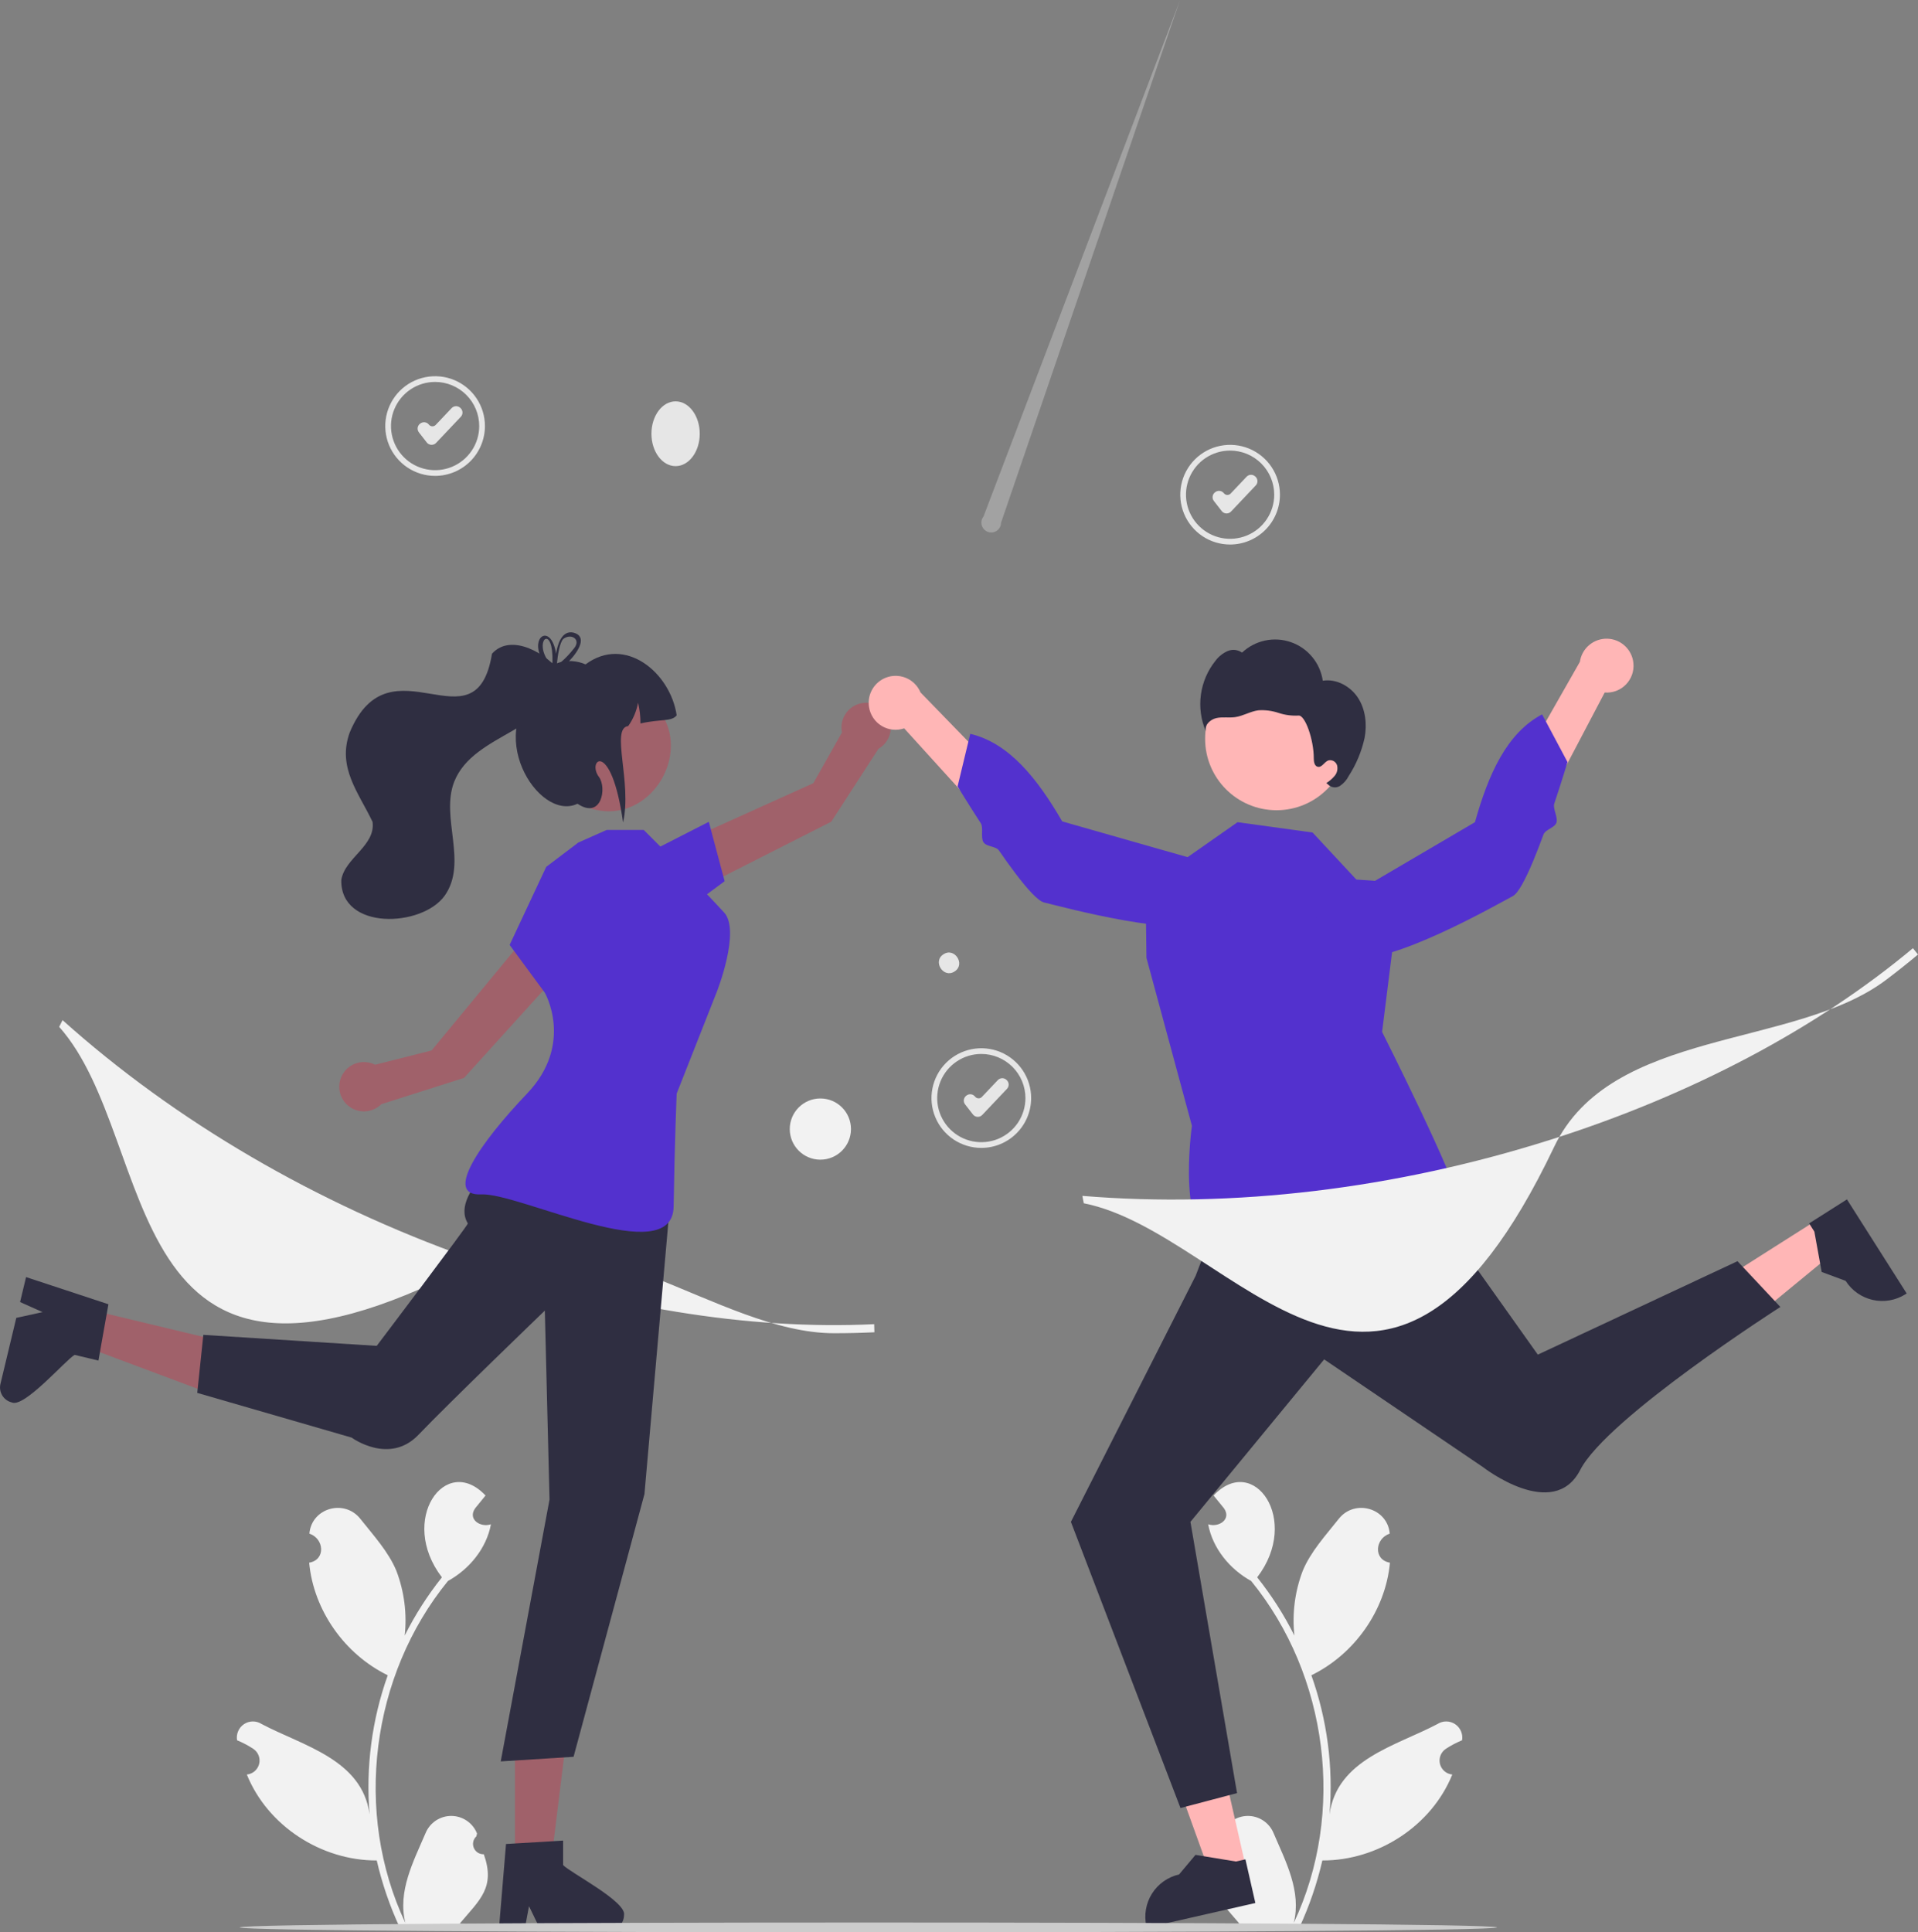 <svg width="136" height="137" viewBox="0 0 136 137" fill="none" xmlns="http://www.w3.org/2000/svg">
<rect x="0" y="0" width="136" height="137" fill="#808080" stroke="none"/>
<g clip-path="url(#clip0_2922_34895)">
<path d="M34.307 131.467C34.157 131.474 34.008 131.434 33.881 131.354C33.754 131.273 33.655 131.156 33.597 131.017C33.539 130.879 33.525 130.726 33.557 130.579C33.589 130.432 33.665 130.299 33.776 130.197C33.794 130.123 33.807 130.071 33.826 129.997C33.682 129.633 33.433 129.319 33.11 129.097C32.787 128.875 32.405 128.754 32.013 128.75C31.621 128.746 31.236 128.86 30.909 129.076C30.582 129.292 30.327 129.601 30.177 129.963C29.308 131.995 28.184 134.099 28.743 136.337C25.052 128.514 26.307 118.783 31.763 112.092C33.271 111.262 34.493 109.786 34.811 108.072C34.065 108.325 33.135 107.718 33.696 106.932C33.939 106.632 34.184 106.334 34.428 106.033C31.593 103.014 28.215 107.759 31.335 111.834C30.314 113.114 29.43 114.497 28.697 115.96C28.866 114.406 28.664 112.834 28.107 111.373C27.543 110.012 26.485 108.865 25.553 107.688C24.421 106.254 22.09 106.916 21.937 108.735C22.983 109.079 23.118 110.589 21.922 110.795C22.236 114.181 24.448 117.292 27.494 118.777C26.369 121.934 25.93 125.294 26.206 128.633C25.668 124.73 21.478 123.783 18.549 122.232C18.363 122.112 18.146 122.05 17.924 122.051C17.703 122.053 17.487 122.119 17.302 122.242C17.118 122.364 16.973 122.538 16.886 122.741C16.798 122.945 16.772 123.169 16.81 123.387C17.214 123.552 17.601 123.756 17.965 123.996C18.135 124.111 18.266 124.276 18.339 124.467C18.413 124.659 18.425 124.869 18.374 125.068C18.323 125.267 18.212 125.446 18.056 125.58C17.9 125.713 17.706 125.795 17.502 125.814C18.978 129.467 22.795 131.921 26.714 131.907C27.091 133.543 27.637 135.137 28.343 136.661H34.161C34.182 136.596 34.2 136.529 34.219 136.465C33.681 136.498 33.14 136.466 32.609 136.369C34.034 134.682 35.136 133.821 34.307 131.467L34.307 131.467Z" fill="#F2F2F2"/>
<path d="M86.173 131.467C86.323 131.474 86.471 131.434 86.598 131.354C86.725 131.273 86.824 131.156 86.882 131.017C86.94 130.879 86.954 130.726 86.922 130.579C86.89 130.432 86.814 130.299 86.704 130.197C86.685 130.123 86.672 130.071 86.654 129.997C86.797 129.633 87.046 129.319 87.37 129.097C87.692 128.875 88.075 128.754 88.467 128.75C88.859 128.746 89.243 128.86 89.57 129.076C89.897 129.292 90.152 129.601 90.303 129.963C91.171 131.995 92.295 134.099 91.736 136.337C95.428 128.514 94.172 118.783 88.716 112.092C87.209 111.262 85.986 109.786 85.668 108.072C86.414 108.325 87.345 107.718 86.784 106.932C86.54 106.632 86.295 106.334 86.052 106.033C88.887 103.014 92.265 107.759 89.144 111.834C90.165 113.114 91.049 114.497 91.782 115.96C91.613 114.406 91.815 112.834 92.372 111.373C92.936 110.012 93.994 108.865 94.926 107.688C96.059 106.254 98.39 106.916 98.542 108.735C97.497 109.079 97.361 110.589 98.557 110.795C98.244 114.181 96.032 117.292 92.985 118.777C94.11 121.934 94.549 125.294 94.274 128.633C94.811 124.73 99.001 123.783 101.93 122.232C102.116 122.112 102.334 122.05 102.555 122.051C102.776 122.053 102.993 122.119 103.177 122.242C103.361 122.364 103.506 122.538 103.594 122.741C103.681 122.945 103.708 123.169 103.67 123.387C103.266 123.552 102.879 123.756 102.515 123.996C102.344 124.111 102.213 124.276 102.14 124.467C102.067 124.659 102.055 124.869 102.105 125.068C102.156 125.267 102.267 125.446 102.423 125.58C102.579 125.713 102.773 125.795 102.978 125.814C101.501 129.467 97.685 131.921 93.765 131.907C93.388 133.543 92.842 135.137 92.136 136.661H86.319C86.298 136.596 86.279 136.529 86.26 136.465C86.799 136.498 87.339 136.466 87.87 136.369C86.445 134.682 85.344 133.821 86.173 131.467Z" fill="#F2F2F2"/>
<path d="M88.33 132.33L85.825 132.9L82.434 123.508L86.132 122.667L88.33 132.33Z" fill="#FFB6B6"/>
<path d="M89.014 134.924L81.31 136.677L81.288 136.58C81.107 135.784 81.249 134.95 81.683 134.259C82.118 133.569 82.809 133.08 83.604 132.899L84.769 131.511L87.637 131.981L88.31 131.828L89.014 134.924Z" fill="#2F2E41"/>
<path d="M128.748 86.551L130.125 88.72L122.414 95.065L120.381 91.863L128.748 86.551Z" fill="#FFB6B6"/>
<path d="M130.962 85.037L135.198 91.707L135.113 91.76C134.425 92.198 133.591 92.343 132.795 92.166C131.999 91.988 131.306 91.501 130.868 90.813L129.17 90.182L128.651 87.322L128.281 86.739L130.962 85.037Z" fill="#2F2E41"/>
<path d="M48.883 63.362L48.264 59.776L57.672 55.528L59.703 51.931C59.638 51.615 59.661 51.288 59.77 50.984C59.879 50.681 60.069 50.413 60.321 50.212C60.572 50.01 60.874 49.881 61.194 49.84C61.514 49.799 61.839 49.848 62.133 49.98C62.427 50.112 62.679 50.323 62.86 50.589C63.042 50.855 63.147 51.167 63.163 51.489C63.179 51.811 63.105 52.131 62.951 52.414C62.796 52.697 62.566 52.931 62.287 53.092L58.944 58.258L48.883 63.362Z" fill="#A0616A"/>
<path d="M46.023 60.431L50.26 58.267L51.382 62.477L48.439 64.659L46.023 60.431Z" fill="#5331CE"/>
<path d="M36.516 132.004L39.078 132.004L40.297 122.124L36.516 122.124L36.516 132.004Z" fill="#A0616A"/>
<path d="M39.929 132.235V130.498L39.256 130.539L36.515 130.702L35.88 130.741L35.395 136.556L35.369 136.868H37.188L37.246 136.558L37.511 135.151L38.193 136.558L38.342 136.868H43.164C43.452 136.866 43.726 136.751 43.929 136.548C44.132 136.345 44.246 136.07 44.247 135.783C44.451 134.833 40.441 132.778 39.929 132.235Z" fill="#2F2E41"/>
<path d="M6.109 92.795L5.512 95.286L14.836 98.775L15.717 95.098L6.109 92.795Z" fill="#A0616A"/>
<path d="M5.291 96.061L6.98 96.465L7.097 95.801L7.578 93.097L7.688 92.472L2.145 90.644L1.848 90.546L1.424 92.314L1.711 92.444L3.018 93.029L1.491 93.364L1.155 93.437L0.03 98.126C-0.035 98.405 0.013 98.699 0.163 98.944C0.314 99.188 0.554 99.363 0.833 99.431C1.71 99.851 4.643 96.431 5.291 96.061Z" fill="#2F2E41"/>
<path d="M40.476 68.062L37.178 66.52L30.603 74.477L26.598 75.49C26.311 75.344 25.988 75.28 25.667 75.305C25.346 75.33 25.038 75.443 24.777 75.633C24.516 75.822 24.312 76.08 24.188 76.378C24.065 76.675 24.026 77.001 24.076 77.32C24.126 77.638 24.263 77.937 24.472 78.182C24.681 78.428 24.954 78.611 25.261 78.711C25.567 78.811 25.895 78.824 26.209 78.749C26.522 78.675 26.809 78.515 27.038 78.287L32.903 76.424L40.476 68.062Z" fill="#A0616A"/>
<path d="M87.223 38.607C86.524 38.607 85.841 38.4 85.26 38.012C84.679 37.623 84.226 37.071 83.958 36.426C83.691 35.78 83.621 35.07 83.757 34.384C83.894 33.699 84.23 33.069 84.725 32.575C85.219 32.081 85.848 31.744 86.534 31.608C87.219 31.472 87.93 31.542 88.576 31.809C89.221 32.077 89.773 32.529 90.162 33.11C90.55 33.691 90.757 34.375 90.757 35.074C90.756 36.01 90.383 36.908 89.721 37.571C89.058 38.233 88.16 38.606 87.223 38.607ZM87.223 31.946C86.605 31.946 86 32.129 85.485 32.473C84.971 32.816 84.57 33.305 84.333 33.877C84.096 34.448 84.034 35.077 84.155 35.684C84.276 36.291 84.574 36.848 85.011 37.285C85.449 37.723 86.006 38.021 86.613 38.142C87.22 38.262 87.849 38.2 88.42 37.964C88.992 37.727 89.481 37.326 89.824 36.811C90.168 36.297 90.352 35.692 90.352 35.074C90.351 34.244 90.021 33.449 89.434 32.863C88.848 32.276 88.053 31.947 87.223 31.946Z" fill="#E6E6E6"/>
<path d="M86.973 36.404C86.966 36.404 86.959 36.404 86.952 36.404C86.889 36.401 86.828 36.384 86.772 36.355C86.716 36.326 86.668 36.286 86.629 36.236L86.072 35.52C86.037 35.475 86.011 35.424 85.996 35.368C85.981 35.313 85.977 35.256 85.984 35.199C85.991 35.142 86.009 35.087 86.037 35.037C86.066 34.988 86.103 34.944 86.149 34.909L86.169 34.893C86.214 34.858 86.266 34.832 86.321 34.817C86.376 34.802 86.434 34.798 86.49 34.805C86.547 34.812 86.602 34.83 86.652 34.858C86.702 34.887 86.745 34.925 86.781 34.97C86.809 35.006 86.844 35.035 86.885 35.056C86.925 35.078 86.97 35.09 87.016 35.092C87.061 35.094 87.107 35.086 87.15 35.069C87.192 35.052 87.23 35.026 87.262 34.993L88.392 33.8C88.472 33.716 88.581 33.667 88.697 33.664C88.812 33.661 88.924 33.704 89.008 33.783L89.027 33.801C89.068 33.84 89.102 33.887 89.125 33.94C89.148 33.992 89.161 34.048 89.163 34.105C89.164 34.163 89.155 34.22 89.134 34.273C89.114 34.327 89.083 34.376 89.043 34.417L87.29 36.268C87.249 36.311 87.2 36.346 87.145 36.369C87.091 36.392 87.032 36.404 86.973 36.404Z" fill="#E6E6E6"/>
<path d="M69.583 81.387C68.884 81.387 68.201 81.18 67.619 80.792C67.038 80.404 66.585 79.852 66.318 79.206C66.05 78.56 65.98 77.85 66.117 77.165C66.253 76.479 66.59 75.849 67.084 75.355C67.578 74.861 68.208 74.525 68.893 74.388C69.579 74.252 70.289 74.322 70.935 74.589C71.581 74.857 72.133 75.31 72.521 75.891C72.909 76.472 73.116 77.155 73.116 77.854C73.115 78.791 72.743 79.689 72.08 80.351C71.418 81.014 70.519 81.386 69.583 81.387ZM69.583 74.726C68.964 74.726 68.359 74.909 67.845 75.253C67.33 75.597 66.929 76.085 66.692 76.657C66.456 77.228 66.394 77.857 66.514 78.464C66.635 79.071 66.933 79.628 67.371 80.066C67.808 80.503 68.365 80.801 68.972 80.922C69.579 81.042 70.208 80.981 70.78 80.744C71.351 80.507 71.84 80.106 72.184 79.592C72.527 79.077 72.711 78.472 72.711 77.854C72.71 77.025 72.38 76.229 71.794 75.643C71.207 75.057 70.412 74.727 69.583 74.726Z" fill="#E6E6E6"/>
<path d="M69.333 79.186C69.326 79.186 69.319 79.185 69.311 79.185C69.249 79.182 69.187 79.165 69.132 79.136C69.076 79.108 69.027 79.067 68.989 79.017L68.432 78.302C68.397 78.257 68.371 78.205 68.356 78.15C68.34 78.094 68.336 78.037 68.343 77.98C68.35 77.923 68.369 77.868 68.397 77.819C68.425 77.769 68.463 77.725 68.508 77.69L68.528 77.674C68.573 77.639 68.625 77.613 68.68 77.598C68.736 77.583 68.793 77.579 68.85 77.586C68.907 77.593 68.962 77.611 69.011 77.64C69.061 77.668 69.105 77.706 69.14 77.751C69.168 77.787 69.204 77.817 69.244 77.838C69.285 77.859 69.33 77.871 69.375 77.873C69.421 77.875 69.467 77.868 69.509 77.851C69.552 77.834 69.59 77.808 69.621 77.774L70.752 76.581C70.831 76.497 70.941 76.449 71.056 76.445C71.172 76.442 71.284 76.485 71.368 76.564L71.386 76.582C71.428 76.621 71.461 76.669 71.485 76.721C71.508 76.773 71.521 76.829 71.522 76.887C71.524 76.944 71.514 77.001 71.494 77.054C71.473 77.108 71.442 77.157 71.403 77.198L69.649 79.049C69.608 79.093 69.559 79.127 69.505 79.15C69.451 79.174 69.392 79.186 69.333 79.186Z" fill="#E6E6E6"/>
<path d="M30.852 33.741C30.153 33.741 29.47 33.534 28.889 33.145C28.308 32.757 27.855 32.205 27.587 31.56C27.32 30.914 27.25 30.203 27.386 29.518C27.523 28.833 27.859 28.203 28.353 27.709C28.848 27.215 29.477 26.878 30.163 26.742C30.848 26.605 31.559 26.675 32.205 26.943C32.85 27.21 33.402 27.663 33.79 28.244C34.179 28.825 34.386 29.509 34.386 30.207C34.385 31.144 34.012 32.042 33.35 32.705C32.687 33.367 31.789 33.74 30.852 33.741ZM30.852 27.079C30.233 27.079 29.629 27.263 29.114 27.607C28.6 27.95 28.199 28.439 27.962 29.01C27.725 29.582 27.663 30.211 27.784 30.818C27.905 31.424 28.203 31.982 28.64 32.419C29.078 32.857 29.635 33.155 30.242 33.275C30.849 33.396 31.478 33.334 32.049 33.097C32.621 32.861 33.109 32.46 33.453 31.945C33.797 31.431 33.98 30.826 33.98 30.207C33.98 29.378 33.65 28.583 33.063 27.997C32.477 27.41 31.682 27.08 30.852 27.079Z" fill="#E6E6E6"/>
<path d="M30.604 31.539C30.597 31.539 30.59 31.539 30.583 31.539C30.52 31.535 30.459 31.519 30.403 31.49C30.347 31.461 30.298 31.42 30.26 31.371L29.703 30.655C29.668 30.61 29.642 30.558 29.627 30.503C29.612 30.448 29.608 30.39 29.615 30.334C29.622 30.277 29.64 30.222 29.668 30.172C29.697 30.122 29.734 30.079 29.78 30.044L29.8 30.028C29.845 29.993 29.896 29.967 29.952 29.952C30.007 29.936 30.064 29.932 30.121 29.939C30.178 29.947 30.233 29.965 30.283 29.993C30.332 30.021 30.376 30.059 30.411 30.105C30.439 30.14 30.475 30.17 30.516 30.191C30.556 30.212 30.601 30.224 30.647 30.227C30.692 30.229 30.738 30.221 30.78 30.204C30.823 30.187 30.861 30.161 30.893 30.128L32.023 28.935C32.103 28.851 32.212 28.802 32.328 28.799C32.443 28.796 32.555 28.839 32.639 28.918L32.658 28.936C32.699 28.975 32.733 29.022 32.756 29.074C32.779 29.127 32.792 29.183 32.794 29.24C32.795 29.297 32.785 29.354 32.765 29.408C32.745 29.461 32.714 29.51 32.674 29.552L30.92 31.403C30.88 31.446 30.831 31.48 30.776 31.504C30.722 31.527 30.663 31.539 30.604 31.539Z" fill="#E6E6E6"/>
<path d="M59.144 94.526C50.949 94.526 41.532 85.433 33.2 89.753C7.972 102.833 11.445 80.946 4.197 72.805L4.435 72.328C12.432 79.498 22.417 85.332 33.309 89.198C43.153 92.692 53.07 94.311 61.986 93.884L62.001 94.458C61.06 94.503 60.107 94.526 59.144 94.526Z" fill="#F2F2F2"/>
<path d="M47.904 33.049C48.85 33.049 49.617 32.021 49.617 30.753C49.617 29.484 48.85 28.456 47.904 28.456C46.958 28.456 46.191 29.484 46.191 30.753C46.191 32.021 46.958 33.049 47.904 33.049Z" fill="#E6E6E6"/>
<path d="M67.687 68.877C66.904 69.399 66.103 68.157 66.901 67.659C67.684 67.137 68.485 68.379 67.687 68.877Z" fill="#E6E6E6"/>
<path opacity="0.3" d="M70.981 37.065L83.673 0L69.737 36.621C69.668 36.708 69.621 36.81 69.599 36.919C69.578 37.028 69.582 37.14 69.613 37.247C69.643 37.354 69.699 37.451 69.775 37.532C69.851 37.613 69.945 37.675 70.049 37.712C70.154 37.749 70.266 37.761 70.376 37.746C70.486 37.732 70.591 37.691 70.682 37.628C70.773 37.565 70.847 37.481 70.9 37.383C70.952 37.285 70.98 37.176 70.981 37.065Z" fill="#F0F0F0"/>
<path d="M58.17 82.221C59.369 82.221 60.34 81.249 60.34 80.051C60.34 78.852 59.369 77.881 58.17 77.881C56.972 77.881 56 78.852 56 80.051C56 81.249 56.972 82.221 58.17 82.221Z" fill="#F2F2F2"/>
<path d="M37.153 80.879C37.153 80.879 31.743 84.401 33.174 86.742C33.223 86.823 26.712 95.422 26.712 95.422L14.419 94.642L13.986 98.756L24.93 101.925C24.93 101.925 27.607 103.892 29.675 101.725C31.743 99.558 38.632 92.922 38.632 92.922L38.965 106.319L35.506 124.884L40.67 124.557L45.696 105.932L47.551 84.834L37.153 80.879Z" fill="#2F2E41"/>
<path d="M41.005 59.738L38.73 61.462L36.137 66.996L38.631 70.382C38.631 70.382 40.728 74.017 37.371 77.537C34.014 81.057 31.436 84.816 34.123 84.682C36.81 84.548 47.693 90.083 47.765 85.548C47.836 81.013 47.981 77.537 47.981 77.537L50.835 70.3C50.835 70.3 52.535 65.983 51.341 64.691C50.148 63.399 48.549 61.748 48.549 61.748L45.643 58.842H43.019L41.005 59.738Z" fill="#5331CE"/>
<path d="M45.253 49.105C50.357 52.009 46.167 59.671 40.968 56.943C35.865 54.039 40.055 46.377 45.253 49.105Z" fill="#A0616A"/>
<path d="M47.981 50.715C47.624 51.181 46.876 50.962 45.413 51.294C45.416 50.798 45.359 50.304 45.243 49.822C45.134 50.419 44.895 50.984 44.544 51.479C43.273 51.62 44.831 55.479 44.18 58.317C43.342 52.33 41.579 53.899 42.47 55.086C43.04 55.846 42.66 58.127 40.949 56.986C38.127 58.328 34.108 51.666 38.563 48.541C38.483 46.852 40.362 46.586 41.52 47.105C44.328 45.013 47.537 47.693 47.981 50.715Z" fill="#2F2E41"/>
<path d="M34.886 46.347C33.75 53.333 27.66 45.062 24.796 51.937C23.896 54.427 25.441 56.208 26.418 58.274C26.641 59.972 24.431 60.834 24.2 62.397C24.135 65.981 29.918 65.762 31.534 63.501C33.195 61.134 31.212 57.958 32.21 55.417C33.614 51.89 39.32 51.864 39.817 47.76C38.854 46.389 36.266 44.819 34.886 46.347Z" fill="#2F2E41"/>
<path d="M39.489 47.03C39.452 47.045 39.415 47.061 39.382 47.078H39.38C39.349 47.094 39.317 47.11 39.286 47.127C39.282 47.129 39.28 47.131 39.276 47.133C39.235 47.094 39.194 47.055 39.151 47.016C39.14 47.08 39.143 47.145 39.159 47.208L39.165 47.231C39.204 47.272 39.245 47.311 39.288 47.352C39.327 47.323 39.364 47.292 39.404 47.262C39.427 47.243 39.45 47.223 39.476 47.204C39.48 47.153 39.486 47.094 39.492 47.03L39.489 47.03ZM40.667 44.854C39.795 44.655 39.513 45.795 39.429 46.345C39.112 44.349 37.793 44.977 38.249 46.339C38.394 46.742 38.623 47.11 38.92 47.419C38.961 47.466 39.006 47.513 39.053 47.56C39 47.834 39.267 47.763 39.627 47.511C39.892 47.322 40.138 47.106 40.36 46.867C41.078 46.114 41.638 45.107 40.667 44.854ZM40.695 45.977C40.425 46.324 40.123 46.645 39.793 46.934C39.689 47.028 39.584 47.118 39.476 47.204C39.474 47.221 39.474 47.237 39.472 47.251C39.464 47.27 39.455 47.288 39.444 47.306C39.335 47.503 39.212 47.395 39.165 47.231C39.161 47.225 39.155 47.219 39.151 47.214C38.995 47.052 38.859 46.872 38.746 46.678C37.938 45.277 39.239 44.324 39.175 46.94C39.163 46.964 39.155 46.989 39.151 47.016C39.14 47.08 39.143 47.145 39.159 47.208L39.165 47.231C39.204 47.272 39.245 47.311 39.288 47.352C39.327 47.323 39.364 47.292 39.404 47.262C39.427 47.243 39.45 47.223 39.476 47.204C39.48 47.153 39.486 47.094 39.492 47.03V47.028C39.542 46.503 39.681 45.56 39.938 45.304C40.501 44.872 41.231 45.339 40.695 45.977ZM39.489 47.03C39.452 47.045 39.415 47.061 39.382 47.078H39.38C39.349 47.094 39.317 47.11 39.286 47.127C39.282 47.129 39.28 47.131 39.276 47.133C39.235 47.094 39.194 47.055 39.151 47.016C39.14 47.08 39.143 47.145 39.159 47.208L39.165 47.231C39.204 47.272 39.245 47.311 39.288 47.352C39.327 47.323 39.364 47.292 39.404 47.262C39.427 47.243 39.45 47.223 39.476 47.204C39.48 47.153 39.486 47.094 39.492 47.03L39.489 47.03Z" fill="#2F2E41"/>
<path d="M86.663 85.545L84.778 90.46L75.935 107.901L83.705 128.19L87.715 127.131L84.41 107.901L93.892 96.381L105.153 104.018C105.153 104.018 110.148 107.916 112.048 104.22C113.947 100.525 126.241 92.664 126.241 92.664L123.2 89.419L109.043 96.044L99.272 82.292L86.663 85.545Z" fill="#2F2E41"/>
<path d="M96.174 62.36L93.071 59.026L87.749 58.294L81.227 62.859L81.292 67.912L84.516 79.82C84.516 79.82 83.288 88.375 86.719 88.289C90.148 88.203 92.018 86.493 93.415 86.841C94.812 87.189 100.751 88.671 101.127 87.119C101.504 85.567 103.504 86.679 103.416 85.211C103.329 83.743 98.001 73.162 98.001 73.162L99.325 62.58L96.174 62.36Z" fill="#5331CE"/>
<path d="M115.82 47.015C115.848 47.292 115.815 47.571 115.723 47.833C115.631 48.095 115.483 48.334 115.289 48.533C115.094 48.732 114.859 48.886 114.599 48.984C114.339 49.082 114.061 49.121 113.784 49.1L106.648 62.67L104.732 59.729L112.026 46.922C112.092 46.459 112.326 46.037 112.684 45.735C113.041 45.433 113.497 45.272 113.964 45.284C114.432 45.295 114.879 45.478 115.221 45.797C115.563 46.116 115.776 46.55 115.82 47.015Z" fill="#FFB6B6"/>
<path d="M93.356 64.883C93.356 64.883 93.073 67.296 95.791 67.894C98.508 68.491 106.037 64.19 107.271 63.533C107.658 63.327 108.182 62.319 108.72 61.03C108.962 60.452 109.206 59.817 109.442 59.173C109.579 58.801 110.232 58.699 110.361 58.33C110.489 57.962 110.092 57.327 110.208 56.98C110.757 55.337 111.147 54.032 111.147 54.032L109.346 50.649C106.827 51.981 105.535 54.914 104.584 58.294L93.356 64.883Z" fill="#5331CE"/>
<path d="M61.62 50.131C61.662 50.406 61.764 50.667 61.919 50.898C62.073 51.129 62.276 51.324 62.514 51.467C62.752 51.611 63.018 51.701 63.295 51.731C63.571 51.761 63.85 51.73 64.113 51.64L74.418 62.992L75.537 59.666L65.27 49.092C65.09 48.66 64.757 48.309 64.336 48.106C63.914 47.903 63.433 47.862 62.983 47.99C62.533 48.118 62.146 48.407 61.895 48.801C61.644 49.196 61.546 49.669 61.62 50.131Z" fill="#FFB6B6"/>
<path d="M87.841 61.808C87.841 61.808 88.719 64.074 86.237 65.333C83.756 66.592 75.39 64.311 74.03 63.984C73.605 63.881 72.844 63.036 72.001 61.923C71.622 61.424 71.227 60.87 70.838 60.306C70.612 59.98 69.954 60.045 69.737 59.719C69.521 59.395 69.746 58.681 69.548 58.375C68.604 56.921 67.9 55.755 67.9 55.755L68.797 52.029C71.57 52.688 73.555 55.205 75.32 58.239L87.841 61.808Z" fill="#5331CE"/>
<path d="M90.516 57.445C93.312 57.445 95.58 55.178 95.58 52.381C95.58 49.585 93.312 47.317 90.516 47.317C87.719 47.317 85.451 49.585 85.451 52.381C85.451 55.178 87.719 57.445 90.516 57.445Z" fill="#FFB6B6"/>
<path d="M96.296 49.482C95.763 48.658 94.764 48.108 93.795 48.263C93.704 47.644 93.446 47.062 93.048 46.581C92.65 46.099 92.128 45.735 91.537 45.53C90.947 45.324 90.312 45.285 89.701 45.415C89.089 45.546 88.526 45.842 88.071 46.27C87.921 46.165 87.747 46.1 87.565 46.082C87.383 46.064 87.2 46.093 87.032 46.166C86.699 46.318 86.408 46.551 86.188 46.844C85.632 47.537 85.274 48.368 85.153 49.249C85.032 50.13 85.152 51.026 85.5 51.844C85.382 51.414 85.813 51.009 86.249 50.912C86.685 50.816 87.143 50.907 87.585 50.844C88.151 50.763 88.661 50.435 89.228 50.361C89.71 50.329 90.192 50.391 90.65 50.543C91.108 50.695 91.59 50.76 92.071 50.734C92.549 50.678 93.164 52.487 93.156 53.763C93.154 54.004 93.204 54.314 93.44 54.365C93.731 54.429 93.9 54.027 94.177 53.918C94.304 53.881 94.441 53.896 94.558 53.958C94.675 54.02 94.763 54.126 94.805 54.252C94.839 54.38 94.843 54.515 94.815 54.645C94.788 54.775 94.729 54.897 94.645 54.999C94.475 55.203 94.273 55.379 94.047 55.518L94.161 55.613C94.269 55.727 94.414 55.8 94.57 55.82C94.726 55.839 94.884 55.804 95.017 55.719C95.279 55.542 95.49 55.301 95.632 55.02C96.166 54.194 96.548 53.278 96.76 52.318C96.938 51.353 96.829 50.306 96.296 49.482Z" fill="#2F2E41"/>
<path d="M133.763 69.454C127.231 74.402 114.233 72.839 110.2 81.313C97.987 106.97 87.539 87.425 76.847 85.312L76.748 84.788C87.452 85.675 98.934 84.298 109.952 80.804C119.909 77.647 128.792 72.951 135.641 67.228L136 67.675C135.277 68.28 134.531 68.873 133.763 69.454Z" fill="#F2F2F2"/>
<path d="M106.146 136.654C105.99 137.115 17.162 137.115 16.994 136.655C17.149 136.193 105.977 136.193 106.146 136.654Z" fill="#CCCCCC"/>
</g>
<defs>
<clipPath id="clip0_2922_34895">
<rect width="136" height="137" fill="white"/>
</clipPath>
</defs>
</svg>
